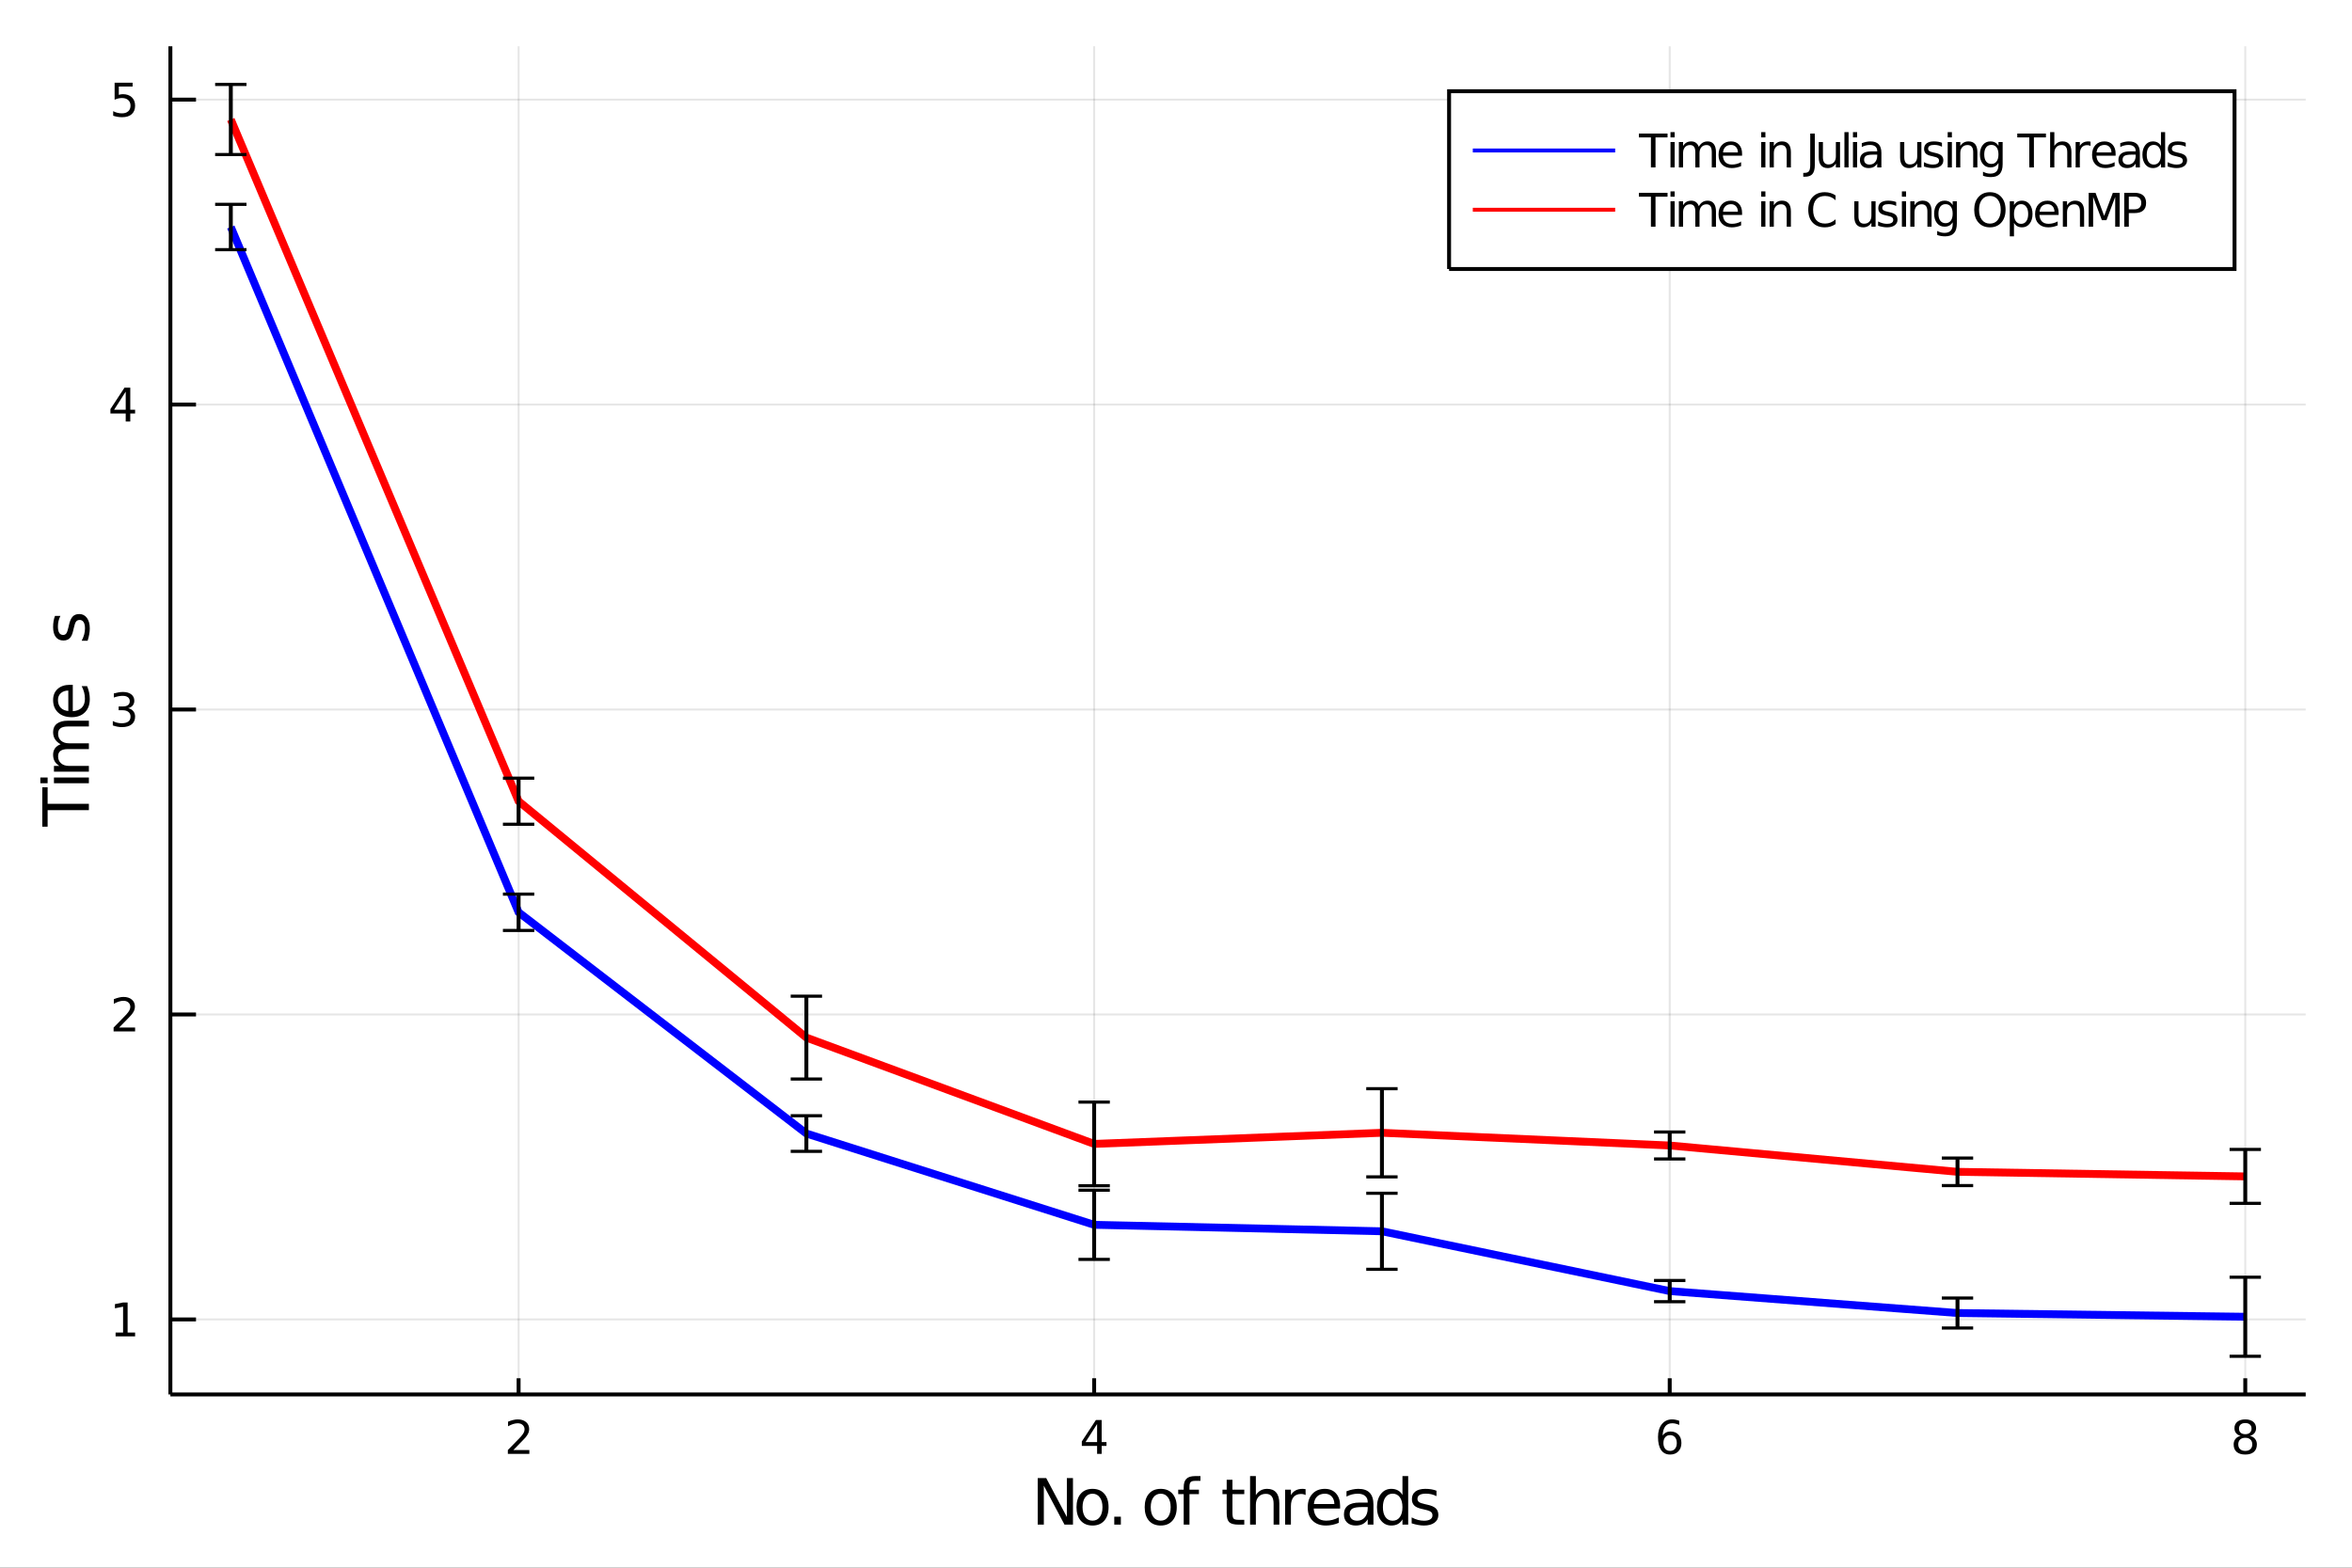 <?xml version="1.0" encoding="utf-8"?>
<svg xmlns="http://www.w3.org/2000/svg" xmlns:xlink="http://www.w3.org/1999/xlink" width="600" height="400" viewBox="0 0 2400 1600">
<rect x="0" y="0" width="2400" height="1600" fill="#333333" stroke="none"/>
<defs>
  <clipPath id="clip990">
    <rect x="0" y="0" width="2400" height="1600"/>
  </clipPath>
</defs>
<path clip-path="url(#clip990)" d="
M0 1600 L2400 1600 L2400 0 L0 0  Z
  " fill="#ffffff" fill-rule="evenodd" fill-opacity="1"/>
<defs>
  <clipPath id="clip991">
    <rect x="480" y="0" width="1681" height="1600"/>
  </clipPath>
</defs>
<path clip-path="url(#clip990)" d="
M173.861 1423.18 L2352.76 1423.18 L2352.76 47.244 L173.861 47.244  Z
  " fill="#ffffff" fill-rule="evenodd" fill-opacity="1"/>
<defs>
  <clipPath id="clip992">
    <rect x="173" y="47" width="2180" height="1377"/>
  </clipPath>
</defs>
<polyline clip-path="url(#clip992)" style="stroke:#000000; stroke-width:2; stroke-opacity:0.1; fill:none" points="
  529.18,1423.18 529.18,47.244 
  "/>
<polyline clip-path="url(#clip992)" style="stroke:#000000; stroke-width:2; stroke-opacity:0.1; fill:none" points="
  1116.48,1423.18 1116.48,47.244 
  "/>
<polyline clip-path="url(#clip992)" style="stroke:#000000; stroke-width:2; stroke-opacity:0.1; fill:none" points="
  1703.79,1423.18 1703.79,47.244 
  "/>
<polyline clip-path="url(#clip992)" style="stroke:#000000; stroke-width:2; stroke-opacity:0.1; fill:none" points="
  2291.09,1423.18 2291.09,47.244 
  "/>
<polyline clip-path="url(#clip990)" style="stroke:#000000; stroke-width:4; stroke-opacity:1; fill:none" points="
  173.861,1423.18 2352.76,1423.18 
  "/>
<polyline clip-path="url(#clip990)" style="stroke:#000000; stroke-width:4; stroke-opacity:1; fill:none" points="
  529.18,1423.18 529.18,1406.67 
  "/>
<polyline clip-path="url(#clip990)" style="stroke:#000000; stroke-width:4; stroke-opacity:1; fill:none" points="
  1116.48,1423.18 1116.48,1406.67 
  "/>
<polyline clip-path="url(#clip990)" style="stroke:#000000; stroke-width:4; stroke-opacity:1; fill:none" points="
  1703.79,1423.18 1703.79,1406.67 
  "/>
<polyline clip-path="url(#clip990)" style="stroke:#000000; stroke-width:4; stroke-opacity:1; fill:none" points="
  2291.09,1423.18 2291.09,1406.67 
  "/>
<path clip-path="url(#clip990)" d="M 0 0 M523.832 1479.92 L540.152 1479.92 L540.152 1483.85 L518.207 1483.85 L518.207 1479.92 Q520.869 1477.16 525.453 1472.53 Q530.059 1467.88 531.24 1466.54 Q533.485 1464.01 534.365 1462.28 Q535.268 1460.52 535.268 1458.83 Q535.268 1456.07 533.323 1454.34 Q531.402 1452.6 528.3 1452.6 Q526.101 1452.6 523.647 1453.37 Q521.217 1454.13 518.439 1455.68 L518.439 1450.96 Q521.263 1449.82 523.717 1449.25 Q526.17 1448.67 528.207 1448.67 Q533.578 1448.67 536.772 1451.35 Q539.967 1454.04 539.967 1458.53 Q539.967 1460.66 539.156 1462.58 Q538.369 1464.48 536.263 1467.07 Q535.684 1467.74 532.582 1470.96 Q529.481 1474.15 523.832 1479.92 Z" fill="#000000" fill-rule="evenodd" fill-opacity="1" /><path clip-path="url(#clip990)" d="M 0 0 M1119.49 1453.37 L1107.69 1471.81 L1119.49 1471.81 L1119.49 1453.37 M1118.27 1449.29 L1124.14 1449.29 L1124.14 1471.81 L1129.08 1471.81 L1129.08 1475.7 L1124.14 1475.7 L1124.14 1483.85 L1119.49 1483.85 L1119.49 1475.7 L1103.89 1475.7 L1103.89 1471.19 L1118.27 1449.29 Z" fill="#000000" fill-rule="evenodd" fill-opacity="1" /><path clip-path="url(#clip990)" d="M 0 0 M1704.19 1464.71 Q1701.04 1464.71 1699.19 1466.86 Q1697.36 1469.01 1697.36 1472.76 Q1697.36 1476.49 1699.19 1478.67 Q1701.04 1480.82 1704.19 1480.82 Q1707.34 1480.82 1709.17 1478.67 Q1711.02 1476.49 1711.02 1472.76 Q1711.02 1469.01 1709.17 1466.86 Q1707.34 1464.71 1704.19 1464.71 M1713.47 1450.06 L1713.47 1454.31 Q1711.71 1453.48 1709.91 1453.04 Q1708.13 1452.6 1706.37 1452.6 Q1701.74 1452.6 1699.28 1455.73 Q1696.85 1458.85 1696.51 1465.17 Q1697.87 1463.16 1699.93 1462.09 Q1701.99 1461 1704.47 1461 Q1709.68 1461 1712.69 1464.18 Q1715.72 1467.32 1715.72 1472.76 Q1715.72 1478.09 1712.57 1481.31 Q1709.42 1484.52 1704.19 1484.52 Q1698.2 1484.52 1695.02 1479.94 Q1691.85 1475.33 1691.85 1466.61 Q1691.85 1458.41 1695.74 1453.55 Q1699.63 1448.67 1706.18 1448.67 Q1707.94 1448.67 1709.72 1449.01 Q1711.53 1449.36 1713.47 1450.06 Z" fill="#000000" fill-rule="evenodd" fill-opacity="1" /><path clip-path="url(#clip990)" d="M 0 0 M2291.09 1467.44 Q2287.76 1467.44 2285.83 1469.22 Q2283.94 1471 2283.94 1474.13 Q2283.94 1477.25 2285.83 1479.04 Q2287.76 1480.82 2291.09 1480.82 Q2294.42 1480.82 2296.34 1479.04 Q2298.26 1477.23 2298.26 1474.13 Q2298.26 1471 2296.34 1469.22 Q2294.45 1467.44 2291.09 1467.44 M2286.41 1465.45 Q2283.4 1464.71 2281.71 1462.65 Q2280.05 1460.59 2280.05 1457.63 Q2280.05 1453.48 2282.99 1451.07 Q2285.95 1448.67 2291.09 1448.67 Q2296.25 1448.67 2299.19 1451.07 Q2302.13 1453.48 2302.13 1457.63 Q2302.13 1460.59 2300.44 1462.65 Q2298.77 1464.71 2295.79 1465.45 Q2299.17 1466.24 2301.04 1468.53 Q2302.94 1470.82 2302.94 1474.13 Q2302.94 1479.15 2299.86 1481.84 Q2296.81 1484.52 2291.09 1484.52 Q2285.37 1484.52 2282.29 1481.84 Q2279.24 1479.15 2279.24 1474.13 Q2279.24 1470.82 2281.14 1468.53 Q2283.03 1466.24 2286.41 1465.45 M2284.7 1458.06 Q2284.7 1460.75 2286.37 1462.25 Q2288.06 1463.76 2291.09 1463.76 Q2294.1 1463.76 2295.79 1462.25 Q2297.5 1460.75 2297.5 1458.06 Q2297.5 1455.38 2295.79 1453.88 Q2294.1 1452.37 2291.09 1452.37 Q2288.06 1452.37 2286.37 1453.88 Q2284.7 1455.38 2284.7 1458.06 Z" fill="#000000" fill-rule="evenodd" fill-opacity="1" /><path clip-path="url(#clip990)" d="M 0 0 M1058.91 1508.52 L1067.56 1508.52 L1088.63 1548.28 L1088.63 1508.52 L1094.87 1508.52 L1094.87 1556.04 L1086.21 1556.04 L1065.14 1516.29 L1065.14 1556.04 L1058.91 1556.04 L1058.91 1508.52 Z" fill="#000000" fill-rule="evenodd" fill-opacity="1" /><path clip-path="url(#clip990)" d="M 0 0 M1114.83 1524.5 Q1110.12 1524.5 1107.38 1528.19 Q1104.64 1531.85 1104.64 1538.25 Q1104.64 1544.65 1107.35 1548.34 Q1110.09 1552 1114.83 1552 Q1119.51 1552 1122.24 1548.31 Q1124.98 1544.62 1124.98 1538.25 Q1124.98 1531.92 1122.24 1528.23 Q1119.51 1524.5 1114.83 1524.5 M1114.83 1519.54 Q1122.47 1519.54 1126.83 1524.5 Q1131.19 1529.47 1131.19 1538.25 Q1131.19 1547 1126.83 1552 Q1122.47 1556.97 1114.83 1556.97 Q1107.16 1556.97 1102.8 1552 Q1098.47 1547 1098.47 1538.25 Q1098.47 1529.47 1102.8 1524.5 Q1107.16 1519.54 1114.83 1519.54 Z" fill="#000000" fill-rule="evenodd" fill-opacity="1" /><path clip-path="url(#clip990)" d="M 0 0 M1137.01 1547.96 L1143.73 1547.96 L1143.73 1556.04 L1137.01 1556.04 L1137.01 1547.96 Z" fill="#000000" fill-rule="evenodd" fill-opacity="1" /><path clip-path="url(#clip990)" d="M 0 0 M1184.41 1524.5 Q1179.7 1524.5 1176.96 1528.19 Q1174.22 1531.85 1174.22 1538.25 Q1174.22 1544.65 1176.93 1548.34 Q1179.66 1552 1184.41 1552 Q1189.08 1552 1191.82 1548.31 Q1194.56 1544.62 1194.56 1538.25 Q1194.56 1531.92 1191.82 1528.23 Q1189.08 1524.5 1184.41 1524.5 M1184.41 1519.54 Q1192.04 1519.54 1196.4 1524.5 Q1200.77 1529.47 1200.77 1538.25 Q1200.77 1547 1196.4 1552 Q1192.04 1556.97 1184.41 1556.97 Q1176.73 1556.97 1172.37 1552 Q1168.05 1547 1168.05 1538.25 Q1168.05 1529.47 1172.37 1524.5 Q1176.73 1519.54 1184.41 1519.54 Z" fill="#000000" fill-rule="evenodd" fill-opacity="1" /><path clip-path="url(#clip990)" d="M 0 0 M1224.96 1506.52 L1224.96 1511.39 L1219.35 1511.39 Q1216.2 1511.39 1214.96 1512.66 Q1213.75 1513.93 1213.75 1517.24 L1213.75 1520.4 L1223.4 1520.4 L1223.4 1524.95 L1213.75 1524.95 L1213.75 1556.04 L1207.86 1556.04 L1207.86 1524.95 L1202.26 1524.95 L1202.26 1520.4 L1207.86 1520.4 L1207.86 1517.91 Q1207.86 1511.96 1210.63 1509.26 Q1213.4 1506.52 1219.42 1506.52 L1224.96 1506.52 Z" fill="#000000" fill-rule="evenodd" fill-opacity="1" /><path clip-path="url(#clip990)" d="M 0 0 M1257.61 1510.27 L1257.61 1520.4 L1269.67 1520.4 L1269.67 1524.95 L1257.61 1524.95 L1257.61 1544.3 Q1257.61 1548.66 1258.79 1549.9 Q1260 1551.14 1263.66 1551.14 L1269.67 1551.14 L1269.67 1556.04 L1263.66 1556.04 Q1256.88 1556.04 1254.3 1553.53 Q1251.72 1550.98 1251.72 1544.3 L1251.72 1524.95 L1247.43 1524.95 L1247.43 1520.4 L1251.72 1520.4 L1251.72 1510.27 L1257.61 1510.27 Z" fill="#000000" fill-rule="evenodd" fill-opacity="1" /><path clip-path="url(#clip990)" d="M 0 0 M1305.45 1534.53 L1305.45 1556.04 L1299.59 1556.04 L1299.59 1534.72 Q1299.59 1529.66 1297.62 1527.14 Q1295.65 1524.63 1291.7 1524.63 Q1286.96 1524.63 1284.22 1527.65 Q1281.48 1530.68 1281.48 1535.9 L1281.48 1556.04 L1275.59 1556.04 L1275.59 1506.52 L1281.48 1506.52 L1281.48 1525.93 Q1283.58 1522.72 1286.42 1521.13 Q1289.28 1519.54 1293 1519.54 Q1299.15 1519.54 1302.3 1523.36 Q1305.45 1527.14 1305.45 1534.53 Z" fill="#000000" fill-rule="evenodd" fill-opacity="1" /><path clip-path="url(#clip990)" d="M 0 0 M1332.25 1525.87 Q1331.26 1525.3 1330.08 1525.04 Q1328.94 1524.76 1327.54 1524.76 Q1322.57 1524.76 1319.9 1528 Q1317.26 1531.22 1317.26 1537.27 L1317.26 1556.04 L1311.37 1556.04 L1311.37 1520.4 L1317.26 1520.4 L1317.26 1525.93 Q1319.1 1522.69 1322.06 1521.13 Q1325.02 1519.54 1329.26 1519.54 Q1329.86 1519.54 1330.59 1519.63 Q1331.33 1519.7 1332.22 1519.85 L1332.25 1525.87 Z" fill="#000000" fill-rule="evenodd" fill-opacity="1" /><path clip-path="url(#clip990)" d="M 0 0 M1367.45 1536.76 L1367.45 1539.62 L1340.52 1539.62 Q1340.91 1545.67 1344.15 1548.85 Q1347.43 1552 1353.26 1552 Q1356.63 1552 1359.78 1551.17 Q1362.96 1550.35 1366.08 1548.69 L1366.08 1554.23 Q1362.93 1555.57 1359.62 1556.27 Q1356.31 1556.97 1352.91 1556.97 Q1344.38 1556.97 1339.38 1552 Q1334.41 1547.04 1334.41 1538.57 Q1334.41 1529.82 1339.12 1524.69 Q1343.87 1519.54 1351.89 1519.54 Q1359.08 1519.54 1363.25 1524.18 Q1367.45 1528.8 1367.45 1536.76 M1361.6 1535.04 Q1361.53 1530.23 1358.89 1527.37 Q1356.28 1524.5 1351.95 1524.5 Q1347.05 1524.5 1344.09 1527.27 Q1341.16 1530.04 1340.72 1535.07 L1361.6 1535.04 Z" fill="#000000" fill-rule="evenodd" fill-opacity="1" /><path clip-path="url(#clip990)" d="M 0 0 M1389.8 1538.12 Q1382.7 1538.12 1379.96 1539.75 Q1377.22 1541.37 1377.22 1545.29 Q1377.22 1548.4 1379.26 1550.25 Q1381.33 1552.07 1384.86 1552.07 Q1389.73 1552.07 1392.66 1548.63 Q1395.62 1545.16 1395.62 1539.43 L1395.62 1538.12 L1389.8 1538.12 M1401.48 1535.71 L1401.48 1556.04 L1395.62 1556.04 L1395.62 1550.63 Q1393.61 1553.88 1390.62 1555.44 Q1387.63 1556.97 1383.3 1556.97 Q1377.83 1556.97 1374.58 1553.91 Q1371.37 1550.82 1371.37 1545.67 Q1371.37 1539.65 1375.38 1536.6 Q1379.42 1533.54 1387.41 1533.54 L1395.62 1533.54 L1395.62 1532.97 Q1395.62 1528.93 1392.95 1526.73 Q1390.3 1524.5 1385.5 1524.5 Q1382.44 1524.5 1379.55 1525.23 Q1376.65 1525.97 1373.98 1527.43 L1373.98 1522.02 Q1377.19 1520.78 1380.21 1520.17 Q1383.24 1519.54 1386.1 1519.54 Q1393.84 1519.54 1397.66 1523.55 Q1401.48 1527.56 1401.48 1535.71 Z" fill="#000000" fill-rule="evenodd" fill-opacity="1" /><path clip-path="url(#clip990)" d="M 0 0 M1431.08 1525.81 L1431.08 1506.52 L1436.93 1506.52 L1436.93 1556.04 L1431.08 1556.04 L1431.08 1550.7 Q1429.23 1553.88 1426.4 1555.44 Q1423.6 1556.97 1419.65 1556.97 Q1413.19 1556.97 1409.12 1551.81 Q1405.07 1546.65 1405.07 1538.25 Q1405.07 1529.85 1409.12 1524.69 Q1413.19 1519.54 1419.65 1519.54 Q1423.6 1519.54 1426.4 1521.1 Q1429.23 1522.62 1431.08 1525.81 M1411.12 1538.25 Q1411.12 1544.71 1413.76 1548.4 Q1416.44 1552.07 1421.08 1552.07 Q1425.73 1552.07 1428.4 1548.4 Q1431.08 1544.71 1431.08 1538.25 Q1431.08 1531.79 1428.4 1528.13 Q1425.73 1524.44 1421.08 1524.44 Q1416.44 1524.44 1413.76 1528.13 Q1411.12 1531.79 1411.12 1538.25 Z" fill="#000000" fill-rule="evenodd" fill-opacity="1" /><path clip-path="url(#clip990)" d="M 0 0 M1465.8 1521.45 L1465.8 1526.98 Q1463.32 1525.71 1460.65 1525.07 Q1457.97 1524.44 1455.11 1524.44 Q1450.75 1524.44 1448.55 1525.77 Q1446.39 1527.11 1446.39 1529.79 Q1446.39 1531.82 1447.95 1533 Q1449.51 1534.15 1454.22 1535.2 L1456.22 1535.64 Q1462.46 1536.98 1465.07 1539.43 Q1467.71 1541.85 1467.71 1546.21 Q1467.71 1551.17 1463.76 1554.07 Q1459.85 1556.97 1452.97 1556.97 Q1450.11 1556.97 1446.99 1556.39 Q1443.9 1555.85 1440.47 1554.74 L1440.47 1548.69 Q1443.71 1550.38 1446.86 1551.24 Q1450.01 1552.07 1453.1 1552.07 Q1457.24 1552.07 1459.47 1550.66 Q1461.7 1549.23 1461.7 1546.65 Q1461.7 1544.27 1460.07 1542.99 Q1458.48 1541.72 1453.04 1540.54 L1451 1540.07 Q1445.56 1538.92 1443.14 1536.56 Q1440.72 1534.18 1440.72 1530.04 Q1440.72 1525.01 1444.29 1522.27 Q1447.85 1519.54 1454.41 1519.54 Q1457.65 1519.54 1460.52 1520.01 Q1463.38 1520.49 1465.8 1521.45 Z" fill="#000000" fill-rule="evenodd" fill-opacity="1" /><polyline clip-path="url(#clip992)" style="stroke:#000000; stroke-width:2; stroke-opacity:0.1; fill:none" points="
  173.861,1346.62 2352.76,1346.62 
  "/>
<polyline clip-path="url(#clip992)" style="stroke:#000000; stroke-width:2; stroke-opacity:0.1; fill:none" points="
  173.861,1035.38 2352.76,1035.38 
  "/>
<polyline clip-path="url(#clip992)" style="stroke:#000000; stroke-width:2; stroke-opacity:0.1; fill:none" points="
  173.861,724.148 2352.76,724.148 
  "/>
<polyline clip-path="url(#clip992)" style="stroke:#000000; stroke-width:2; stroke-opacity:0.1; fill:none" points="
  173.861,412.911 2352.76,412.911 
  "/>
<polyline clip-path="url(#clip992)" style="stroke:#000000; stroke-width:2; stroke-opacity:0.1; fill:none" points="
  173.861,101.675 2352.76,101.675 
  "/>
<polyline clip-path="url(#clip990)" style="stroke:#000000; stroke-width:4; stroke-opacity:1; fill:none" points="
  173.861,1423.18 173.861,47.244 
  "/>
<polyline clip-path="url(#clip990)" style="stroke:#000000; stroke-width:4; stroke-opacity:1; fill:none" points="
  173.861,1346.62 200.008,1346.62 
  "/>
<polyline clip-path="url(#clip990)" style="stroke:#000000; stroke-width:4; stroke-opacity:1; fill:none" points="
  173.861,1035.38 200.008,1035.38 
  "/>
<polyline clip-path="url(#clip990)" style="stroke:#000000; stroke-width:4; stroke-opacity:1; fill:none" points="
  173.861,724.148 200.008,724.148 
  "/>
<polyline clip-path="url(#clip990)" style="stroke:#000000; stroke-width:4; stroke-opacity:1; fill:none" points="
  173.861,412.911 200.008,412.911 
  "/>
<polyline clip-path="url(#clip990)" style="stroke:#000000; stroke-width:4; stroke-opacity:1; fill:none" points="
  173.861,101.675 200.008,101.675 
  "/>
<path clip-path="url(#clip990)" d="M 0 0 M117.954 1359.97 L125.593 1359.97 L125.593 1333.6 L117.283 1335.27 L117.283 1331.01 L125.546 1329.34 L130.222 1329.34 L130.222 1359.97 L137.861 1359.97 L137.861 1363.9 L117.954 1363.9 L117.954 1359.97 Z" fill="#000000" fill-rule="evenodd" fill-opacity="1" /><path clip-path="url(#clip990)" d="M 0 0 M121.542 1048.73 L137.861 1048.73 L137.861 1052.66 L115.917 1052.66 L115.917 1048.73 Q118.579 1045.97 123.162 1041.34 Q127.769 1036.69 128.949 1035.35 Q131.195 1032.83 132.074 1031.09 Q132.977 1029.33 132.977 1027.64 Q132.977 1024.89 131.033 1023.15 Q129.111 1021.41 126.009 1021.41 Q123.81 1021.41 121.357 1022.18 Q118.926 1022.94 116.148 1024.49 L116.148 1019.77 Q118.972 1018.64 121.426 1018.06 Q123.88 1017.48 125.917 1017.48 Q131.287 1017.48 134.482 1020.16 Q137.676 1022.85 137.676 1027.34 Q137.676 1029.47 136.866 1031.39 Q136.079 1033.29 133.972 1035.88 Q133.394 1036.55 130.292 1039.77 Q127.19 1042.97 121.542 1048.73 Z" fill="#000000" fill-rule="evenodd" fill-opacity="1" /><path clip-path="url(#clip990)" d="M 0 0 M130.732 722.794 Q134.088 723.511 135.963 725.78 Q137.861 728.048 137.861 731.382 Q137.861 736.497 134.343 739.298 Q130.824 742.099 124.343 742.099 Q122.167 742.099 119.852 741.659 Q117.56 741.243 115.107 740.386 L115.107 735.872 Q117.051 737.007 119.366 737.585 Q121.681 738.164 124.204 738.164 Q128.602 738.164 130.894 736.428 Q133.208 734.692 133.208 731.382 Q133.208 728.326 131.056 726.613 Q128.926 724.877 125.107 724.877 L121.079 724.877 L121.079 721.034 L125.292 721.034 Q128.741 721.034 130.57 719.669 Q132.398 718.28 132.398 715.687 Q132.398 713.025 130.5 711.613 Q128.625 710.178 125.107 710.178 Q123.185 710.178 120.986 710.595 Q118.787 711.011 116.148 711.891 L116.148 707.724 Q118.81 706.984 121.125 706.613 Q123.463 706.243 125.523 706.243 Q130.847 706.243 133.949 708.673 Q137.051 711.081 137.051 715.201 Q137.051 718.071 135.408 720.062 Q133.764 722.03 130.732 722.794 Z" fill="#000000" fill-rule="evenodd" fill-opacity="1" /><path clip-path="url(#clip990)" d="M 0 0 M128.278 399.706 L116.472 418.154 L128.278 418.154 L128.278 399.706 M127.051 395.631 L132.931 395.631 L132.931 418.154 L137.861 418.154 L137.861 422.043 L132.931 422.043 L132.931 430.191 L128.278 430.191 L128.278 422.043 L112.676 422.043 L112.676 417.529 L127.051 395.631 Z" fill="#000000" fill-rule="evenodd" fill-opacity="1" /><path clip-path="url(#clip990)" d="M 0 0 M116.959 84.395 L135.315 84.395 L135.315 88.33 L121.241 88.33 L121.241 96.802 Q122.259 96.455 123.278 96.293 Q124.296 96.108 125.315 96.108 Q131.102 96.108 134.482 99.279 Q137.861 102.451 137.861 107.867 Q137.861 113.446 134.389 116.548 Q130.917 119.626 124.597 119.626 Q122.421 119.626 120.153 119.256 Q117.908 118.886 115.5 118.145 L115.5 113.446 Q117.584 114.58 119.806 115.136 Q122.028 115.691 124.505 115.691 Q128.509 115.691 130.847 113.585 Q133.185 111.478 133.185 107.867 Q133.185 104.256 130.847 102.15 Q128.509 100.043 124.505 100.043 Q122.63 100.043 120.755 100.46 Q118.903 100.876 116.959 101.756 L116.959 84.395 Z" fill="#000000" fill-rule="evenodd" fill-opacity="1" /><path clip-path="url(#clip990)" d="M 0 0 M43.177 843.715 L43.177 803.516 L48.588 803.516 L48.588 820.385 L90.697 820.385 L90.697 826.846 L48.588 826.846 L48.588 843.715 L43.177 843.715 Z" fill="#000000" fill-rule="evenodd" fill-opacity="1" /><path clip-path="url(#clip990)" d="M 0 0 M55.049 799.378 L55.049 793.522 L90.697 793.522 L90.697 799.378 L55.049 799.378 M41.172 799.378 L41.172 793.522 L48.588 793.522 L48.588 799.378 L41.172 799.378 Z" fill="#000000" fill-rule="evenodd" fill-opacity="1" /><path clip-path="url(#clip990)" d="M 0 0 M61.892 759.624 Q57.945 757.428 56.068 754.373 Q54.19 751.317 54.19 747.179 Q54.19 741.61 58.105 738.586 Q61.988 735.562 69.181 735.562 L90.697 735.562 L90.697 741.45 L69.372 741.45 Q64.247 741.45 61.765 743.265 Q59.282 745.079 59.282 748.803 Q59.282 753.354 62.306 755.996 Q65.33 758.638 70.549 758.638 L90.697 758.638 L90.697 764.526 L69.372 764.526 Q64.216 764.526 61.765 766.34 Q59.282 768.155 59.282 771.942 Q59.282 776.43 62.338 779.072 Q65.361 781.713 70.549 781.713 L90.697 781.713 L90.697 787.602 L55.049 787.602 L55.049 781.713 L60.587 781.713 Q57.309 779.708 55.749 776.907 Q54.19 774.106 54.19 770.255 Q54.19 766.372 56.163 763.667 Q58.136 760.929 61.892 759.624 Z" fill="#000000" fill-rule="evenodd" fill-opacity="1" /><path clip-path="url(#clip990)" d="M 0 0 M71.409 698.927 L74.273 698.927 L74.273 725.854 Q80.321 725.472 83.504 722.226 Q86.655 718.948 86.655 713.123 Q86.655 709.749 85.827 706.598 Q85 703.415 83.345 700.296 L88.883 700.296 Q90.219 703.447 90.92 706.757 Q91.62 710.067 91.62 713.473 Q91.62 722.003 86.655 727 Q81.689 731.965 73.223 731.965 Q64.47 731.965 59.346 727.255 Q54.19 722.512 54.19 714.492 Q54.19 707.298 58.837 703.129 Q63.452 698.927 71.409 698.927 M69.69 704.784 Q64.884 704.848 62.019 707.489 Q59.155 710.099 59.155 714.428 Q59.155 719.33 61.924 722.29 Q64.693 725.218 69.722 725.663 L69.69 704.784 Z" fill="#000000" fill-rule="evenodd" fill-opacity="1" /><path clip-path="url(#clip990)" d="M 0 0 M56.099 628.618 L61.638 628.618 Q60.364 631.101 59.728 633.774 Q59.091 636.448 59.091 639.313 Q59.091 643.673 60.428 645.869 Q61.765 648.034 64.438 648.034 Q66.475 648.034 67.653 646.474 Q68.799 644.914 69.849 640.204 L70.295 638.199 Q71.632 631.96 74.082 629.35 Q76.501 626.708 80.862 626.708 Q85.827 626.708 88.724 630.655 Q91.62 634.57 91.62 641.445 Q91.62 644.31 91.047 647.429 Q90.506 650.516 89.392 653.954 L83.345 653.954 Q85.031 650.707 85.891 647.556 Q86.718 644.405 86.718 641.318 Q86.718 637.18 85.318 634.952 Q83.886 632.724 81.308 632.724 Q78.92 632.724 77.647 634.347 Q76.374 635.939 75.197 641.381 L74.719 643.418 Q73.573 648.861 71.218 651.28 Q68.831 653.699 64.693 653.699 Q59.664 653.699 56.927 650.134 Q54.19 646.57 54.19 640.013 Q54.19 636.766 54.667 633.902 Q55.145 631.037 56.099 628.618 Z" fill="#000000" fill-rule="evenodd" fill-opacity="1" /><polyline clip-path="url(#clip992)" style="stroke:#0000ff; stroke-width:8; stroke-opacity:1; fill:none" points="
  235.528,231.686 529.18,931.097 822.831,1156.9 1116.48,1250.05 1410.13,1256.66 1703.79,1317.71 1997.44,1340.09 2291.09,1343.89 
  "/>
<polyline clip-path="url(#clip992)" style="stroke:#000000; stroke-width:4; stroke-opacity:1; fill:none" points="
  235.528,254.813 235.528,208.558 
  "/>
<polyline clip-path="url(#clip992)" style="stroke:#000000; stroke-width:4; stroke-opacity:1; fill:none" points="
  529.18,949.644 529.18,912.55 
  "/>
<polyline clip-path="url(#clip992)" style="stroke:#000000; stroke-width:4; stroke-opacity:1; fill:none" points="
  822.831,1175.08 822.831,1138.72 
  "/>
<polyline clip-path="url(#clip992)" style="stroke:#000000; stroke-width:4; stroke-opacity:1; fill:none" points="
  1116.48,1285.35 1116.48,1214.74 
  "/>
<polyline clip-path="url(#clip992)" style="stroke:#000000; stroke-width:4; stroke-opacity:1; fill:none" points="
  1410.13,1295.47 1410.13,1217.85 
  "/>
<polyline clip-path="url(#clip992)" style="stroke:#000000; stroke-width:4; stroke-opacity:1; fill:none" points="
  1703.79,1328.53 1703.79,1306.89 
  "/>
<polyline clip-path="url(#clip992)" style="stroke:#000000; stroke-width:4; stroke-opacity:1; fill:none" points="
  1997.44,1355.39 1997.44,1324.8 
  "/>
<polyline clip-path="url(#clip992)" style="stroke:#000000; stroke-width:4; stroke-opacity:1; fill:none" points="
  2291.09,1384.24 2291.09,1303.54 
  "/>
<line clip-path="url(#clip992)" x1="251.528" y1="254.813" x2="219.528" y2="254.813" style="stroke:#000000; stroke-width:3.2; stroke-opacity:1"/>
<line clip-path="url(#clip992)" x1="251.528" y1="208.558" x2="219.528" y2="208.558" style="stroke:#000000; stroke-width:3.2; stroke-opacity:1"/>
<line clip-path="url(#clip992)" x1="545.18" y1="949.644" x2="513.18" y2="949.644" style="stroke:#000000; stroke-width:3.2; stroke-opacity:1"/>
<line clip-path="url(#clip992)" x1="545.18" y1="912.55" x2="513.18" y2="912.55" style="stroke:#000000; stroke-width:3.2; stroke-opacity:1"/>
<line clip-path="url(#clip992)" x1="838.831" y1="1175.08" x2="806.831" y2="1175.08" style="stroke:#000000; stroke-width:3.2; stroke-opacity:1"/>
<line clip-path="url(#clip992)" x1="838.831" y1="1138.72" x2="806.831" y2="1138.72" style="stroke:#000000; stroke-width:3.2; stroke-opacity:1"/>
<line clip-path="url(#clip992)" x1="1132.48" y1="1285.35" x2="1100.48" y2="1285.35" style="stroke:#000000; stroke-width:3.2; stroke-opacity:1"/>
<line clip-path="url(#clip992)" x1="1132.48" y1="1214.74" x2="1100.48" y2="1214.74" style="stroke:#000000; stroke-width:3.2; stroke-opacity:1"/>
<line clip-path="url(#clip992)" x1="1426.13" y1="1295.47" x2="1394.13" y2="1295.47" style="stroke:#000000; stroke-width:3.2; stroke-opacity:1"/>
<line clip-path="url(#clip992)" x1="1426.13" y1="1217.85" x2="1394.13" y2="1217.85" style="stroke:#000000; stroke-width:3.2; stroke-opacity:1"/>
<line clip-path="url(#clip992)" x1="1719.79" y1="1328.53" x2="1687.79" y2="1328.53" style="stroke:#000000; stroke-width:3.2; stroke-opacity:1"/>
<line clip-path="url(#clip992)" x1="1719.79" y1="1306.89" x2="1687.79" y2="1306.89" style="stroke:#000000; stroke-width:3.2; stroke-opacity:1"/>
<line clip-path="url(#clip992)" x1="2013.44" y1="1355.39" x2="1981.44" y2="1355.39" style="stroke:#000000; stroke-width:3.2; stroke-opacity:1"/>
<line clip-path="url(#clip992)" x1="2013.44" y1="1324.8" x2="1981.44" y2="1324.8" style="stroke:#000000; stroke-width:3.2; stroke-opacity:1"/>
<line clip-path="url(#clip992)" x1="2307.09" y1="1384.24" x2="2275.09" y2="1384.24" style="stroke:#000000; stroke-width:3.2; stroke-opacity:1"/>
<line clip-path="url(#clip992)" x1="2307.09" y1="1303.54" x2="2275.09" y2="1303.54" style="stroke:#000000; stroke-width:3.2; stroke-opacity:1"/>
<polyline clip-path="url(#clip992)" style="stroke:#ff0000; stroke-width:8; stroke-opacity:1; fill:none" points="
  235.528,121.957 529.18,817.721 822.831,1059 1116.48,1167.48 1410.13,1156.14 1703.79,1169.1 1997.44,1195.98 2291.09,1200.64 
  "/>
<polyline clip-path="url(#clip992)" style="stroke:#000000; stroke-width:4; stroke-opacity:1; fill:none" points="
  235.528,157.728 235.528,86.186 
  "/>
<polyline clip-path="url(#clip992)" style="stroke:#000000; stroke-width:4; stroke-opacity:1; fill:none" points="
  529.18,841.239 529.18,794.202 
  "/>
<polyline clip-path="url(#clip992)" style="stroke:#000000; stroke-width:4; stroke-opacity:1; fill:none" points="
  822.831,1101.27 822.831,1016.72 
  "/>
<polyline clip-path="url(#clip992)" style="stroke:#000000; stroke-width:4; stroke-opacity:1; fill:none" points="
  1116.48,1210.17 1116.48,1124.8 
  "/>
<polyline clip-path="url(#clip992)" style="stroke:#000000; stroke-width:4; stroke-opacity:1; fill:none" points="
  1410.13,1201.13 1410.13,1111.14 
  "/>
<polyline clip-path="url(#clip992)" style="stroke:#000000; stroke-width:4; stroke-opacity:1; fill:none" points="
  1703.79,1182.85 1703.79,1155.34 
  "/>
<polyline clip-path="url(#clip992)" style="stroke:#000000; stroke-width:4; stroke-opacity:1; fill:none" points="
  1997.44,1210.03 1997.44,1181.93 
  "/>
<polyline clip-path="url(#clip992)" style="stroke:#000000; stroke-width:4; stroke-opacity:1; fill:none" points="
  2291.09,1228.14 2291.09,1173.13 
  "/>
<line clip-path="url(#clip992)" x1="251.528" y1="157.728" x2="219.528" y2="157.728" style="stroke:#000000; stroke-width:3.2; stroke-opacity:1"/>
<line clip-path="url(#clip992)" x1="251.528" y1="86.186" x2="219.528" y2="86.186" style="stroke:#000000; stroke-width:3.2; stroke-opacity:1"/>
<line clip-path="url(#clip992)" x1="545.18" y1="841.239" x2="513.18" y2="841.239" style="stroke:#000000; stroke-width:3.2; stroke-opacity:1"/>
<line clip-path="url(#clip992)" x1="545.18" y1="794.202" x2="513.18" y2="794.202" style="stroke:#000000; stroke-width:3.2; stroke-opacity:1"/>
<line clip-path="url(#clip992)" x1="838.831" y1="1101.27" x2="806.831" y2="1101.27" style="stroke:#000000; stroke-width:3.2; stroke-opacity:1"/>
<line clip-path="url(#clip992)" x1="838.831" y1="1016.72" x2="806.831" y2="1016.72" style="stroke:#000000; stroke-width:3.2; stroke-opacity:1"/>
<line clip-path="url(#clip992)" x1="1132.48" y1="1210.17" x2="1100.48" y2="1210.17" style="stroke:#000000; stroke-width:3.2; stroke-opacity:1"/>
<line clip-path="url(#clip992)" x1="1132.48" y1="1124.8" x2="1100.48" y2="1124.8" style="stroke:#000000; stroke-width:3.2; stroke-opacity:1"/>
<line clip-path="url(#clip992)" x1="1426.13" y1="1201.13" x2="1394.13" y2="1201.13" style="stroke:#000000; stroke-width:3.2; stroke-opacity:1"/>
<line clip-path="url(#clip992)" x1="1426.13" y1="1111.14" x2="1394.13" y2="1111.14" style="stroke:#000000; stroke-width:3.2; stroke-opacity:1"/>
<line clip-path="url(#clip992)" x1="1719.79" y1="1182.85" x2="1687.79" y2="1182.85" style="stroke:#000000; stroke-width:3.2; stroke-opacity:1"/>
<line clip-path="url(#clip992)" x1="1719.79" y1="1155.34" x2="1687.79" y2="1155.34" style="stroke:#000000; stroke-width:3.2; stroke-opacity:1"/>
<line clip-path="url(#clip992)" x1="2013.44" y1="1210.03" x2="1981.44" y2="1210.03" style="stroke:#000000; stroke-width:3.2; stroke-opacity:1"/>
<line clip-path="url(#clip992)" x1="2013.44" y1="1181.93" x2="1981.44" y2="1181.93" style="stroke:#000000; stroke-width:3.2; stroke-opacity:1"/>
<line clip-path="url(#clip992)" x1="2307.09" y1="1228.14" x2="2275.09" y2="1228.14" style="stroke:#000000; stroke-width:3.2; stroke-opacity:1"/>
<line clip-path="url(#clip992)" x1="2307.09" y1="1173.13" x2="2275.09" y2="1173.13" style="stroke:#000000; stroke-width:3.2; stroke-opacity:1"/>
<path clip-path="url(#clip990)" d="
M1478.65 274.549 L2280.13 274.549 L2280.13 93.109 L1478.65 93.109  Z
  " fill="#ffffff" fill-rule="evenodd" fill-opacity="1"/>
<polyline clip-path="url(#clip990)" style="stroke:#000000; stroke-width:4; stroke-opacity:1; fill:none" points="
  1478.65,274.549 2280.13,274.549 2280.13,93.109 1478.65,93.109 1478.65,274.549 
  "/>
<polyline clip-path="url(#clip990)" style="stroke:#0000ff; stroke-width:4; stroke-opacity:1; fill:none" points="
  1502.86,153.589 1648.12,153.589 
  "/>
<path clip-path="url(#clip990)" d="M 0 0 M1672.33 136.309 L1701.57 136.309 L1701.57 140.244 L1689.3 140.244 L1689.3 170.869 L1684.6 170.869 L1684.6 140.244 L1672.33 140.244 L1672.33 136.309 Z" fill="#000000" fill-rule="evenodd" fill-opacity="1" /><path clip-path="url(#clip990)" d="M 0 0 M1704.58 144.943 L1708.84 144.943 L1708.84 170.869 L1704.58 170.869 L1704.58 144.943 M1704.58 134.85 L1708.84 134.85 L1708.84 140.244 L1704.58 140.244 L1704.58 134.85 Z" fill="#000000" fill-rule="evenodd" fill-opacity="1" /><path clip-path="url(#clip990)" d="M 0 0 M1733.49 149.92 Q1735.09 147.049 1737.31 145.684 Q1739.53 144.318 1742.54 144.318 Q1746.59 144.318 1748.79 147.165 Q1750.99 149.989 1750.99 155.221 L1750.99 170.869 L1746.71 170.869 L1746.71 155.359 Q1746.71 151.633 1745.39 149.827 Q1744.07 148.022 1741.36 148.022 Q1738.05 148.022 1736.13 150.221 Q1734.21 152.42 1734.21 156.216 L1734.21 170.869 L1729.93 170.869 L1729.93 155.359 Q1729.93 151.609 1728.61 149.827 Q1727.29 148.022 1724.53 148.022 Q1721.27 148.022 1719.35 150.244 Q1717.43 152.443 1717.43 156.216 L1717.43 170.869 L1713.14 170.869 L1713.14 144.943 L1717.43 144.943 L1717.43 148.971 Q1718.88 146.586 1720.92 145.452 Q1722.96 144.318 1725.76 144.318 Q1728.58 144.318 1730.55 145.753 Q1732.54 147.188 1733.49 149.92 Z" fill="#000000" fill-rule="evenodd" fill-opacity="1" /><path clip-path="url(#clip990)" d="M 0 0 M1777.63 156.841 L1777.63 158.924 L1758.05 158.924 Q1758.33 163.322 1760.69 165.637 Q1763.07 167.929 1767.31 167.929 Q1769.76 167.929 1772.06 167.327 Q1774.37 166.725 1776.64 165.521 L1776.64 169.549 Q1774.35 170.521 1771.94 171.031 Q1769.53 171.54 1767.06 171.54 Q1760.85 171.54 1757.22 167.929 Q1753.61 164.318 1753.61 158.16 Q1753.61 151.795 1757.03 148.068 Q1760.48 144.318 1766.32 144.318 Q1771.55 144.318 1774.58 147.697 Q1777.63 151.054 1777.63 156.841 M1773.38 155.591 Q1773.33 152.096 1771.41 150.012 Q1769.51 147.929 1766.36 147.929 Q1762.8 147.929 1760.64 149.943 Q1758.51 151.957 1758.19 155.614 L1773.38 155.591 Z" fill="#000000" fill-rule="evenodd" fill-opacity="1" /><path clip-path="url(#clip990)" d="M 0 0 M1797.17 144.943 L1801.43 144.943 L1801.43 170.869 L1797.17 170.869 L1797.17 144.943 M1797.17 134.85 L1801.43 134.85 L1801.43 140.244 L1797.17 140.244 L1797.17 134.85 Z" fill="#000000" fill-rule="evenodd" fill-opacity="1" /><path clip-path="url(#clip990)" d="M 0 0 M1827.45 155.221 L1827.45 170.869 L1823.19 170.869 L1823.19 155.359 Q1823.19 151.679 1821.75 149.85 Q1820.32 148.022 1817.45 148.022 Q1814 148.022 1812.01 150.221 Q1810.02 152.42 1810.02 156.216 L1810.02 170.869 L1805.74 170.869 L1805.74 144.943 L1810.02 144.943 L1810.02 148.971 Q1811.55 146.633 1813.61 145.475 Q1815.69 144.318 1818.4 144.318 Q1822.87 144.318 1825.16 147.096 Q1827.45 149.85 1827.45 155.221 Z" fill="#000000" fill-rule="evenodd" fill-opacity="1" /><path clip-path="url(#clip990)" d="M 0 0 M1847.17 136.309 L1851.85 136.309 L1851.85 168.461 Q1851.85 174.711 1849.46 177.535 Q1847.1 180.359 1841.85 180.359 L1840.06 180.359 L1840.06 176.424 L1841.52 176.424 Q1844.62 176.424 1845.9 174.688 Q1847.17 172.952 1847.17 168.461 L1847.17 136.309 Z" fill="#000000" fill-rule="evenodd" fill-opacity="1" /><path clip-path="url(#clip990)" d="M 0 0 M1855.87 160.637 L1855.87 144.943 L1860.13 144.943 L1860.13 160.475 Q1860.13 164.156 1861.57 166.008 Q1863 167.836 1865.87 167.836 Q1869.32 167.836 1871.31 165.637 Q1873.33 163.438 1873.33 159.642 L1873.33 144.943 L1877.59 144.943 L1877.59 170.869 L1873.33 170.869 L1873.33 166.887 Q1871.78 169.248 1869.72 170.406 Q1867.68 171.54 1864.97 171.54 Q1860.5 171.54 1858.19 168.762 Q1855.87 165.984 1855.87 160.637 M1866.59 144.318 L1866.59 144.318 Z" fill="#000000" fill-rule="evenodd" fill-opacity="1" /><path clip-path="url(#clip990)" d="M 0 0 M1882.06 134.85 L1886.31 134.85 L1886.31 170.869 L1882.06 170.869 L1882.06 134.85 Z" fill="#000000" fill-rule="evenodd" fill-opacity="1" /><path clip-path="url(#clip990)" d="M 0 0 M1890.78 144.943 L1895.04 144.943 L1895.04 170.869 L1890.78 170.869 L1890.78 144.943 M1890.78 134.85 L1895.04 134.85 L1895.04 140.244 L1890.78 140.244 L1890.78 134.85 Z" fill="#000000" fill-rule="evenodd" fill-opacity="1" /><path clip-path="url(#clip990)" d="M 0 0 M1911.29 157.836 Q1906.13 157.836 1904.14 159.017 Q1902.15 160.197 1902.15 163.045 Q1902.15 165.313 1903.63 166.656 Q1905.13 167.975 1907.7 167.975 Q1911.24 167.975 1913.37 165.475 Q1915.53 162.952 1915.53 158.785 L1915.53 157.836 L1911.29 157.836 M1919.79 156.077 L1919.79 170.869 L1915.53 170.869 L1915.53 166.933 Q1914.07 169.295 1911.89 170.429 Q1909.72 171.54 1906.57 171.54 Q1902.59 171.54 1900.23 169.318 Q1897.89 167.072 1897.89 163.322 Q1897.89 158.947 1900.81 156.725 Q1903.74 154.503 1909.56 154.503 L1915.53 154.503 L1915.53 154.086 Q1915.53 151.147 1913.58 149.549 Q1911.66 147.929 1908.17 147.929 Q1905.94 147.929 1903.84 148.461 Q1901.73 148.994 1899.79 150.059 L1899.79 146.123 Q1902.12 145.221 1904.32 144.781 Q1906.52 144.318 1908.61 144.318 Q1914.23 144.318 1917.01 147.234 Q1919.79 150.151 1919.79 156.077 Z" fill="#000000" fill-rule="evenodd" fill-opacity="1" /><path clip-path="url(#clip990)" d="M 0 0 M1938.88 160.637 L1938.88 144.943 L1943.14 144.943 L1943.14 160.475 Q1943.14 164.156 1944.58 166.008 Q1946.01 167.836 1948.88 167.836 Q1952.33 167.836 1954.32 165.637 Q1956.34 163.438 1956.34 159.642 L1956.34 144.943 L1960.6 144.943 L1960.6 170.869 L1956.34 170.869 L1956.34 166.887 Q1954.79 169.248 1952.73 170.406 Q1950.69 171.54 1947.98 171.54 Q1943.51 171.54 1941.2 168.762 Q1938.88 165.984 1938.88 160.637 M1949.6 144.318 L1949.6 144.318 Z" fill="#000000" fill-rule="evenodd" fill-opacity="1" /><path clip-path="url(#clip990)" d="M 0 0 M1981.59 145.707 L1981.59 149.734 Q1979.79 148.809 1977.84 148.346 Q1975.9 147.883 1973.81 147.883 Q1970.64 147.883 1969.05 148.855 Q1967.47 149.827 1967.47 151.771 Q1967.47 153.253 1968.61 154.109 Q1969.74 154.943 1973.17 155.707 L1974.62 156.031 Q1979.16 157.003 1981.06 158.785 Q1982.98 160.545 1982.98 163.716 Q1982.98 167.327 1980.11 169.433 Q1977.26 171.54 1972.26 171.54 Q1970.18 171.54 1967.91 171.123 Q1965.67 170.73 1963.17 169.92 L1963.17 165.521 Q1965.53 166.748 1967.82 167.373 Q1970.11 167.975 1972.36 167.975 Q1975.36 167.975 1976.99 166.957 Q1978.61 165.915 1978.61 164.04 Q1978.61 162.304 1977.43 161.378 Q1976.27 160.452 1972.31 159.596 L1970.83 159.248 Q1966.87 158.415 1965.11 156.702 Q1963.35 154.966 1963.35 151.957 Q1963.35 148.299 1965.94 146.309 Q1968.54 144.318 1973.3 144.318 Q1975.67 144.318 1977.75 144.665 Q1979.83 145.012 1981.59 145.707 Z" fill="#000000" fill-rule="evenodd" fill-opacity="1" /><path clip-path="url(#clip990)" d="M 0 0 M1987.45 144.943 L1991.71 144.943 L1991.71 170.869 L1987.45 170.869 L1987.45 144.943 M1987.45 134.85 L1991.71 134.85 L1991.71 140.244 L1987.45 140.244 L1987.45 134.85 Z" fill="#000000" fill-rule="evenodd" fill-opacity="1" /><path clip-path="url(#clip990)" d="M 0 0 M2017.73 155.221 L2017.73 170.869 L2013.47 170.869 L2013.47 155.359 Q2013.47 151.679 2012.03 149.85 Q2010.6 148.022 2007.73 148.022 Q2004.28 148.022 2002.29 150.221 Q2000.3 152.42 2000.3 156.216 L2000.3 170.869 L1996.01 170.869 L1996.01 144.943 L2000.3 144.943 L2000.3 148.971 Q2001.82 146.633 2003.88 145.475 Q2005.97 144.318 2008.67 144.318 Q2013.14 144.318 2015.43 147.096 Q2017.73 149.85 2017.73 155.221 Z" fill="#000000" fill-rule="evenodd" fill-opacity="1" /><path clip-path="url(#clip990)" d="M 0 0 M2039.25 157.605 Q2039.25 152.975 2037.33 150.429 Q2035.43 147.883 2031.99 147.883 Q2028.56 147.883 2026.64 150.429 Q2024.74 152.975 2024.74 157.605 Q2024.74 162.211 2026.64 164.758 Q2028.56 167.304 2031.99 167.304 Q2035.43 167.304 2037.33 164.758 Q2039.25 162.211 2039.25 157.605 M2043.51 167.651 Q2043.51 174.271 2040.57 177.489 Q2037.63 180.73 2031.57 180.73 Q2029.32 180.73 2027.33 180.382 Q2025.34 180.058 2023.47 179.364 L2023.47 175.22 Q2025.34 176.239 2027.17 176.725 Q2029 177.211 2030.9 177.211 Q2035.09 177.211 2037.17 175.012 Q2039.25 172.836 2039.25 168.415 L2039.25 166.308 Q2037.93 168.6 2035.87 169.734 Q2033.81 170.869 2030.94 170.869 Q2026.17 170.869 2023.26 167.234 Q2020.34 163.6 2020.34 157.605 Q2020.34 151.586 2023.26 147.952 Q2026.17 144.318 2030.94 144.318 Q2033.81 144.318 2035.87 145.452 Q2037.93 146.586 2039.25 148.878 L2039.25 144.943 L2043.51 144.943 L2043.51 167.651 Z" fill="#000000" fill-rule="evenodd" fill-opacity="1" /><path clip-path="url(#clip990)" d="M 0 0 M2058.44 136.309 L2087.68 136.309 L2087.68 140.244 L2075.41 140.244 L2075.41 170.869 L2070.71 170.869 L2070.71 140.244 L2058.44 140.244 L2058.44 136.309 Z" fill="#000000" fill-rule="evenodd" fill-opacity="1" /><path clip-path="url(#clip990)" d="M 0 0 M2113.7 155.221 L2113.7 170.869 L2109.44 170.869 L2109.44 155.359 Q2109.44 151.679 2108 149.85 Q2106.57 148.022 2103.7 148.022 Q2100.25 148.022 2098.26 150.221 Q2096.27 152.42 2096.27 156.216 L2096.27 170.869 L2091.98 170.869 L2091.98 134.85 L2096.27 134.85 L2096.27 148.971 Q2097.79 146.633 2099.86 145.475 Q2101.94 144.318 2104.65 144.318 Q2109.11 144.318 2111.41 147.096 Q2113.7 149.85 2113.7 155.221 Z" fill="#000000" fill-rule="evenodd" fill-opacity="1" /><path clip-path="url(#clip990)" d="M 0 0 M2133.19 148.924 Q2132.47 148.508 2131.61 148.322 Q2130.78 148.114 2129.76 148.114 Q2126.15 148.114 2124.21 150.475 Q2122.29 152.813 2122.29 157.211 L2122.29 170.869 L2118 170.869 L2118 144.943 L2122.29 144.943 L2122.29 148.971 Q2123.63 146.609 2125.78 145.475 Q2127.93 144.318 2131.01 144.318 Q2131.45 144.318 2131.98 144.387 Q2132.52 144.434 2133.17 144.549 L2133.19 148.924 Z" fill="#000000" fill-rule="evenodd" fill-opacity="1" /><path clip-path="url(#clip990)" d="M 0 0 M2158.79 156.841 L2158.79 158.924 L2139.21 158.924 Q2139.48 163.322 2141.85 165.637 Q2144.23 167.929 2148.47 167.929 Q2150.92 167.929 2153.21 167.327 Q2155.53 166.725 2157.79 165.521 L2157.79 169.549 Q2155.5 170.521 2153.1 171.031 Q2150.69 171.54 2148.21 171.54 Q2142.01 171.54 2138.37 167.929 Q2134.76 164.318 2134.76 158.16 Q2134.76 151.795 2138.19 148.068 Q2141.64 144.318 2147.47 144.318 Q2152.7 144.318 2155.73 147.697 Q2158.79 151.054 2158.79 156.841 M2154.53 155.591 Q2154.48 152.096 2152.56 150.012 Q2150.66 147.929 2147.52 147.929 Q2143.95 147.929 2141.8 149.943 Q2139.67 151.957 2139.35 155.614 L2154.53 155.591 Z" fill="#000000" fill-rule="evenodd" fill-opacity="1" /><path clip-path="url(#clip990)" d="M 0 0 M2175.04 157.836 Q2169.88 157.836 2167.89 159.017 Q2165.9 160.197 2165.9 163.045 Q2165.9 165.313 2167.38 166.656 Q2168.88 167.975 2171.45 167.975 Q2174.99 167.975 2177.12 165.475 Q2179.28 162.952 2179.28 158.785 L2179.28 157.836 L2175.04 157.836 M2183.54 156.077 L2183.54 170.869 L2179.28 170.869 L2179.28 166.933 Q2177.82 169.295 2175.64 170.429 Q2173.47 171.54 2170.32 171.54 Q2166.34 171.54 2163.98 169.318 Q2161.64 167.072 2161.64 163.322 Q2161.64 158.947 2164.55 156.725 Q2167.49 154.503 2173.3 154.503 L2179.28 154.503 L2179.28 154.086 Q2179.28 151.147 2177.33 149.549 Q2175.41 147.929 2171.91 147.929 Q2169.69 147.929 2167.59 148.461 Q2165.48 148.994 2163.54 150.059 L2163.54 146.123 Q2165.87 145.221 2168.07 144.781 Q2170.27 144.318 2172.35 144.318 Q2177.98 144.318 2180.76 147.234 Q2183.54 150.151 2183.54 156.077 Z" fill="#000000" fill-rule="evenodd" fill-opacity="1" /><path clip-path="url(#clip990)" d="M 0 0 M2205.06 148.878 L2205.06 134.85 L2209.32 134.85 L2209.32 170.869 L2205.06 170.869 L2205.06 166.98 Q2203.72 169.295 2201.66 170.429 Q2199.62 171.54 2196.75 171.54 Q2192.05 171.54 2189.09 167.79 Q2186.15 164.04 2186.15 157.929 Q2186.15 151.818 2189.09 148.068 Q2192.05 144.318 2196.75 144.318 Q2199.62 144.318 2201.66 145.452 Q2203.72 146.563 2205.06 148.878 M2190.55 157.929 Q2190.55 162.628 2192.47 165.313 Q2194.41 167.975 2197.79 167.975 Q2201.17 167.975 2203.12 165.313 Q2205.06 162.628 2205.06 157.929 Q2205.06 153.23 2203.12 150.568 Q2201.17 147.883 2197.79 147.883 Q2194.41 147.883 2192.47 150.568 Q2190.55 153.23 2190.55 157.929 Z" fill="#000000" fill-rule="evenodd" fill-opacity="1" /><path clip-path="url(#clip990)" d="M 0 0 M2230.32 145.707 L2230.32 149.734 Q2228.51 148.809 2226.57 148.346 Q2224.62 147.883 2222.54 147.883 Q2219.37 147.883 2217.77 148.855 Q2216.2 149.827 2216.2 151.771 Q2216.2 153.253 2217.33 154.109 Q2218.47 154.943 2221.89 155.707 L2223.35 156.031 Q2227.89 157.003 2229.78 158.785 Q2231.71 160.545 2231.71 163.716 Q2231.71 167.327 2228.84 169.433 Q2225.99 171.54 2220.99 171.54 Q2218.91 171.54 2216.64 171.123 Q2214.39 170.73 2211.89 169.92 L2211.89 165.521 Q2214.25 166.748 2216.54 167.373 Q2218.84 167.975 2221.08 167.975 Q2224.09 167.975 2225.71 166.957 Q2227.33 165.915 2227.33 164.04 Q2227.33 162.304 2226.15 161.378 Q2224.99 160.452 2221.03 159.596 L2219.55 159.248 Q2215.6 158.415 2213.84 156.702 Q2212.08 154.966 2212.08 151.957 Q2212.08 148.299 2214.67 146.309 Q2217.26 144.318 2222.03 144.318 Q2224.39 144.318 2226.47 144.665 Q2228.56 145.012 2230.32 145.707 Z" fill="#000000" fill-rule="evenodd" fill-opacity="1" /><polyline clip-path="url(#clip990)" style="stroke:#ff0000; stroke-width:4; stroke-opacity:1; fill:none" points="
  1502.86,214.069 1648.12,214.069 
  "/>
<path clip-path="url(#clip990)" d="M 0 0 M1672.33 196.789 L1701.57 196.789 L1701.57 200.724 L1689.3 200.724 L1689.3 231.349 L1684.6 231.349 L1684.6 200.724 L1672.33 200.724 L1672.33 196.789 Z" fill="#000000" fill-rule="evenodd" fill-opacity="1" /><path clip-path="url(#clip990)" d="M 0 0 M1704.58 205.423 L1708.84 205.423 L1708.84 231.349 L1704.58 231.349 L1704.58 205.423 M1704.58 195.33 L1708.84 195.33 L1708.84 200.724 L1704.58 200.724 L1704.58 195.33 Z" fill="#000000" fill-rule="evenodd" fill-opacity="1" /><path clip-path="url(#clip990)" d="M 0 0 M1733.49 210.4 Q1735.09 207.529 1737.31 206.164 Q1739.53 204.798 1742.54 204.798 Q1746.59 204.798 1748.79 207.645 Q1750.99 210.469 1750.99 215.701 L1750.99 231.349 L1746.71 231.349 L1746.71 215.839 Q1746.71 212.113 1745.39 210.307 Q1744.07 208.502 1741.36 208.502 Q1738.05 208.502 1736.13 210.701 Q1734.21 212.9 1734.21 216.696 L1734.21 231.349 L1729.93 231.349 L1729.93 215.839 Q1729.93 212.089 1728.61 210.307 Q1727.29 208.502 1724.53 208.502 Q1721.27 208.502 1719.35 210.724 Q1717.43 212.923 1717.43 216.696 L1717.43 231.349 L1713.14 231.349 L1713.14 205.423 L1717.43 205.423 L1717.43 209.451 Q1718.88 207.066 1720.92 205.932 Q1722.96 204.798 1725.76 204.798 Q1728.58 204.798 1730.55 206.233 Q1732.54 207.668 1733.49 210.4 Z" fill="#000000" fill-rule="evenodd" fill-opacity="1" /><path clip-path="url(#clip990)" d="M 0 0 M1777.63 217.321 L1777.63 219.404 L1758.05 219.404 Q1758.33 223.802 1760.69 226.117 Q1763.07 228.409 1767.31 228.409 Q1769.76 228.409 1772.06 227.807 Q1774.37 227.205 1776.64 226.001 L1776.64 230.029 Q1774.35 231.001 1771.94 231.511 Q1769.53 232.02 1767.06 232.02 Q1760.85 232.02 1757.22 228.409 Q1753.61 224.798 1753.61 218.64 Q1753.61 212.275 1757.03 208.548 Q1760.48 204.798 1766.32 204.798 Q1771.55 204.798 1774.58 208.177 Q1777.63 211.534 1777.63 217.321 M1773.38 216.071 Q1773.33 212.576 1771.41 210.492 Q1769.51 208.409 1766.36 208.409 Q1762.8 208.409 1760.64 210.423 Q1758.51 212.437 1758.19 216.094 L1773.38 216.071 Z" fill="#000000" fill-rule="evenodd" fill-opacity="1" /><path clip-path="url(#clip990)" d="M 0 0 M1797.17 205.423 L1801.43 205.423 L1801.43 231.349 L1797.17 231.349 L1797.17 205.423 M1797.17 195.33 L1801.43 195.33 L1801.43 200.724 L1797.17 200.724 L1797.17 195.33 Z" fill="#000000" fill-rule="evenodd" fill-opacity="1" /><path clip-path="url(#clip990)" d="M 0 0 M1827.45 215.701 L1827.45 231.349 L1823.19 231.349 L1823.19 215.839 Q1823.19 212.159 1821.75 210.33 Q1820.32 208.502 1817.45 208.502 Q1814 208.502 1812.01 210.701 Q1810.02 212.9 1810.02 216.696 L1810.02 231.349 L1805.74 231.349 L1805.74 205.423 L1810.02 205.423 L1810.02 209.451 Q1811.55 207.113 1813.61 205.955 Q1815.69 204.798 1818.4 204.798 Q1822.87 204.798 1825.16 207.576 Q1827.45 210.33 1827.45 215.701 Z" fill="#000000" fill-rule="evenodd" fill-opacity="1" /><path clip-path="url(#clip990)" d="M 0 0 M1873.05 199.451 L1873.05 204.381 Q1870.69 202.182 1868 201.094 Q1865.34 200.006 1862.33 200.006 Q1856.41 200.006 1853.26 203.64 Q1850.11 207.252 1850.11 214.103 Q1850.11 220.932 1853.26 224.566 Q1856.41 228.177 1862.33 228.177 Q1865.34 228.177 1868 227.089 Q1870.69 226.001 1873.05 223.802 L1873.05 228.687 Q1870.6 230.353 1867.84 231.187 Q1865.11 232.02 1862.06 232.02 Q1854.21 232.02 1849.69 227.228 Q1845.18 222.413 1845.18 214.103 Q1845.18 205.77 1849.69 200.978 Q1854.21 196.164 1862.06 196.164 Q1865.16 196.164 1867.89 196.997 Q1870.64 197.807 1873.05 199.451 Z" fill="#000000" fill-rule="evenodd" fill-opacity="1" /><path clip-path="url(#clip990)" d="M 0 0 M1892.15 221.117 L1892.15 205.423 L1896.41 205.423 L1896.41 220.955 Q1896.41 224.636 1897.84 226.488 Q1899.28 228.316 1902.15 228.316 Q1905.6 228.316 1907.59 226.117 Q1909.6 223.918 1909.6 220.122 L1909.6 205.423 L1913.86 205.423 L1913.86 231.349 L1909.6 231.349 L1909.6 227.367 Q1908.05 229.728 1905.99 230.886 Q1903.95 232.02 1901.25 232.02 Q1896.78 232.02 1894.46 229.242 Q1892.15 226.464 1892.15 221.117 M1902.87 204.798 L1902.87 204.798 Z" fill="#000000" fill-rule="evenodd" fill-opacity="1" /><path clip-path="url(#clip990)" d="M 0 0 M1934.86 206.187 L1934.86 210.214 Q1933.05 209.289 1931.11 208.826 Q1929.16 208.363 1927.08 208.363 Q1923.91 208.363 1922.31 209.335 Q1920.74 210.307 1920.74 212.251 Q1920.74 213.733 1921.87 214.589 Q1923 215.423 1926.43 216.187 L1927.89 216.511 Q1932.43 217.483 1934.32 219.265 Q1936.24 221.025 1936.24 224.196 Q1936.24 227.807 1933.37 229.913 Q1930.53 232.02 1925.53 232.02 Q1923.44 232.02 1921.18 231.603 Q1918.93 231.21 1916.43 230.4 L1916.43 226.001 Q1918.79 227.228 1921.08 227.853 Q1923.37 228.455 1925.62 228.455 Q1928.63 228.455 1930.25 227.437 Q1931.87 226.395 1931.87 224.52 Q1931.87 222.784 1930.69 221.858 Q1929.53 220.932 1925.57 220.076 L1924.09 219.728 Q1920.13 218.895 1918.37 217.182 Q1916.62 215.446 1916.62 212.437 Q1916.62 208.779 1919.21 206.789 Q1921.8 204.798 1926.57 204.798 Q1928.93 204.798 1931.01 205.145 Q1933.1 205.492 1934.86 206.187 Z" fill="#000000" fill-rule="evenodd" fill-opacity="1" /><path clip-path="url(#clip990)" d="M 0 0 M1940.71 205.423 L1944.97 205.423 L1944.97 231.349 L1940.71 231.349 L1940.71 205.423 M1940.71 195.33 L1944.97 195.33 L1944.97 200.724 L1940.71 200.724 L1940.71 195.33 Z" fill="#000000" fill-rule="evenodd" fill-opacity="1" /><path clip-path="url(#clip990)" d="M 0 0 M1970.99 215.701 L1970.99 231.349 L1966.73 231.349 L1966.73 215.839 Q1966.73 212.159 1965.3 210.33 Q1963.86 208.502 1960.99 208.502 Q1957.54 208.502 1955.55 210.701 Q1953.56 212.9 1953.56 216.696 L1953.56 231.349 L1949.28 231.349 L1949.28 205.423 L1953.56 205.423 L1953.56 209.451 Q1955.09 207.113 1957.15 205.955 Q1959.23 204.798 1961.94 204.798 Q1966.41 204.798 1968.7 207.576 Q1970.99 210.33 1970.99 215.701 Z" fill="#000000" fill-rule="evenodd" fill-opacity="1" /><path clip-path="url(#clip990)" d="M 0 0 M1992.52 218.085 Q1992.52 213.455 1990.6 210.909 Q1988.7 208.363 1985.25 208.363 Q1981.82 208.363 1979.9 210.909 Q1978 213.455 1978 218.085 Q1978 222.691 1979.9 225.238 Q1981.82 227.784 1985.25 227.784 Q1988.7 227.784 1990.6 225.238 Q1992.52 222.691 1992.52 218.085 M1996.78 228.131 Q1996.78 234.751 1993.84 237.969 Q1990.9 241.21 1984.83 241.21 Q1982.59 241.21 1980.6 240.862 Q1978.61 240.538 1976.73 239.844 L1976.73 235.7 Q1978.61 236.719 1980.43 237.205 Q1982.26 237.691 1984.16 237.691 Q1988.35 237.691 1990.43 235.492 Q1992.52 233.316 1992.52 228.895 L1992.52 226.788 Q1991.2 229.08 1989.14 230.214 Q1987.08 231.349 1984.21 231.349 Q1979.44 231.349 1976.52 227.714 Q1973.61 224.08 1973.61 218.085 Q1973.61 212.066 1976.52 208.432 Q1979.44 204.798 1984.21 204.798 Q1987.08 204.798 1989.14 205.932 Q1991.2 207.066 1992.52 209.358 L1992.52 205.423 L1996.78 205.423 L1996.78 228.131 Z" fill="#000000" fill-rule="evenodd" fill-opacity="1" /><path clip-path="url(#clip990)" d="M 0 0 M2030.53 199.96 Q2025.43 199.96 2022.42 203.756 Q2019.44 207.552 2019.44 214.103 Q2019.44 220.631 2022.42 224.427 Q2025.43 228.224 2030.53 228.224 Q2035.62 228.224 2038.58 224.427 Q2041.57 220.631 2041.57 214.103 Q2041.57 207.552 2038.58 203.756 Q2035.62 199.96 2030.53 199.96 M2030.53 196.164 Q2037.8 196.164 2042.15 201.048 Q2046.5 205.909 2046.5 214.103 Q2046.5 222.275 2042.15 227.159 Q2037.8 232.02 2030.53 232.02 Q2023.24 232.02 2018.86 227.159 Q2014.51 222.298 2014.51 214.103 Q2014.51 205.909 2018.86 201.048 Q2023.24 196.164 2030.53 196.164 Z" fill="#000000" fill-rule="evenodd" fill-opacity="1" /><path clip-path="url(#clip990)" d="M 0 0 M2055.09 227.46 L2055.09 241.21 L2050.8 241.21 L2050.8 205.423 L2055.09 205.423 L2055.09 209.358 Q2056.43 207.043 2058.47 205.932 Q2060.53 204.798 2063.37 204.798 Q2068.1 204.798 2071.04 208.548 Q2074 212.298 2074 218.409 Q2074 224.52 2071.04 228.27 Q2068.1 232.02 2063.37 232.02 Q2060.53 232.02 2058.47 230.909 Q2056.43 229.775 2055.09 227.46 M2069.58 218.409 Q2069.58 213.71 2067.63 211.048 Q2065.71 208.363 2062.33 208.363 Q2058.95 208.363 2057.01 211.048 Q2055.09 213.71 2055.09 218.409 Q2055.09 223.108 2057.01 225.793 Q2058.95 228.455 2062.33 228.455 Q2065.71 228.455 2067.63 225.793 Q2069.58 223.108 2069.58 218.409 Z" fill="#000000" fill-rule="evenodd" fill-opacity="1" /><path clip-path="url(#clip990)" d="M 0 0 M2100.64 217.321 L2100.64 219.404 L2081.06 219.404 Q2081.34 223.802 2083.7 226.117 Q2086.08 228.409 2090.32 228.409 Q2092.77 228.409 2095.06 227.807 Q2097.38 227.205 2099.65 226.001 L2099.65 230.029 Q2097.36 231.001 2094.95 231.511 Q2092.54 232.02 2090.06 232.02 Q2083.86 232.02 2080.23 228.409 Q2076.61 224.798 2076.61 218.64 Q2076.61 212.275 2080.04 208.548 Q2083.49 204.798 2089.32 204.798 Q2094.55 204.798 2097.59 208.177 Q2100.64 211.534 2100.64 217.321 M2096.38 216.071 Q2096.34 212.576 2094.42 210.492 Q2092.52 208.409 2089.37 208.409 Q2085.8 208.409 2083.65 210.423 Q2081.52 212.437 2081.2 216.094 L2096.38 216.071 Z" fill="#000000" fill-rule="evenodd" fill-opacity="1" /><path clip-path="url(#clip990)" d="M 0 0 M2126.66 215.701 L2126.66 231.349 L2122.4 231.349 L2122.4 215.839 Q2122.4 212.159 2120.97 210.33 Q2119.53 208.502 2116.66 208.502 Q2113.21 208.502 2111.22 210.701 Q2109.23 212.9 2109.23 216.696 L2109.23 231.349 L2104.95 231.349 L2104.95 205.423 L2109.23 205.423 L2109.23 209.451 Q2110.76 207.113 2112.82 205.955 Q2114.9 204.798 2117.61 204.798 Q2122.08 204.798 2124.37 207.576 Q2126.66 210.33 2126.66 215.701 Z" fill="#000000" fill-rule="evenodd" fill-opacity="1" /><path clip-path="url(#clip990)" d="M 0 0 M2131.31 196.789 L2138.28 196.789 L2147.1 220.307 L2155.97 196.789 L2162.93 196.789 L2162.93 231.349 L2158.37 231.349 L2158.37 201.002 L2149.46 224.705 L2144.76 224.705 L2135.85 201.002 L2135.85 231.349 L2131.31 231.349 L2131.31 196.789 Z" fill="#000000" fill-rule="evenodd" fill-opacity="1" /><path clip-path="url(#clip990)" d="M 0 0 M2172.26 200.631 L2172.26 213.617 L2178.14 213.617 Q2181.41 213.617 2183.19 211.927 Q2184.97 210.238 2184.97 207.113 Q2184.97 204.011 2183.19 202.321 Q2181.41 200.631 2178.14 200.631 L2172.26 200.631 M2167.59 196.789 L2178.14 196.789 Q2183.95 196.789 2186.91 199.427 Q2189.9 202.043 2189.9 207.113 Q2189.9 212.228 2186.91 214.844 Q2183.95 217.46 2178.14 217.46 L2172.26 217.46 L2172.26 231.349 L2167.59 231.349 L2167.59 196.789 Z" fill="#000000" fill-rule="evenodd" fill-opacity="1" /></svg>
